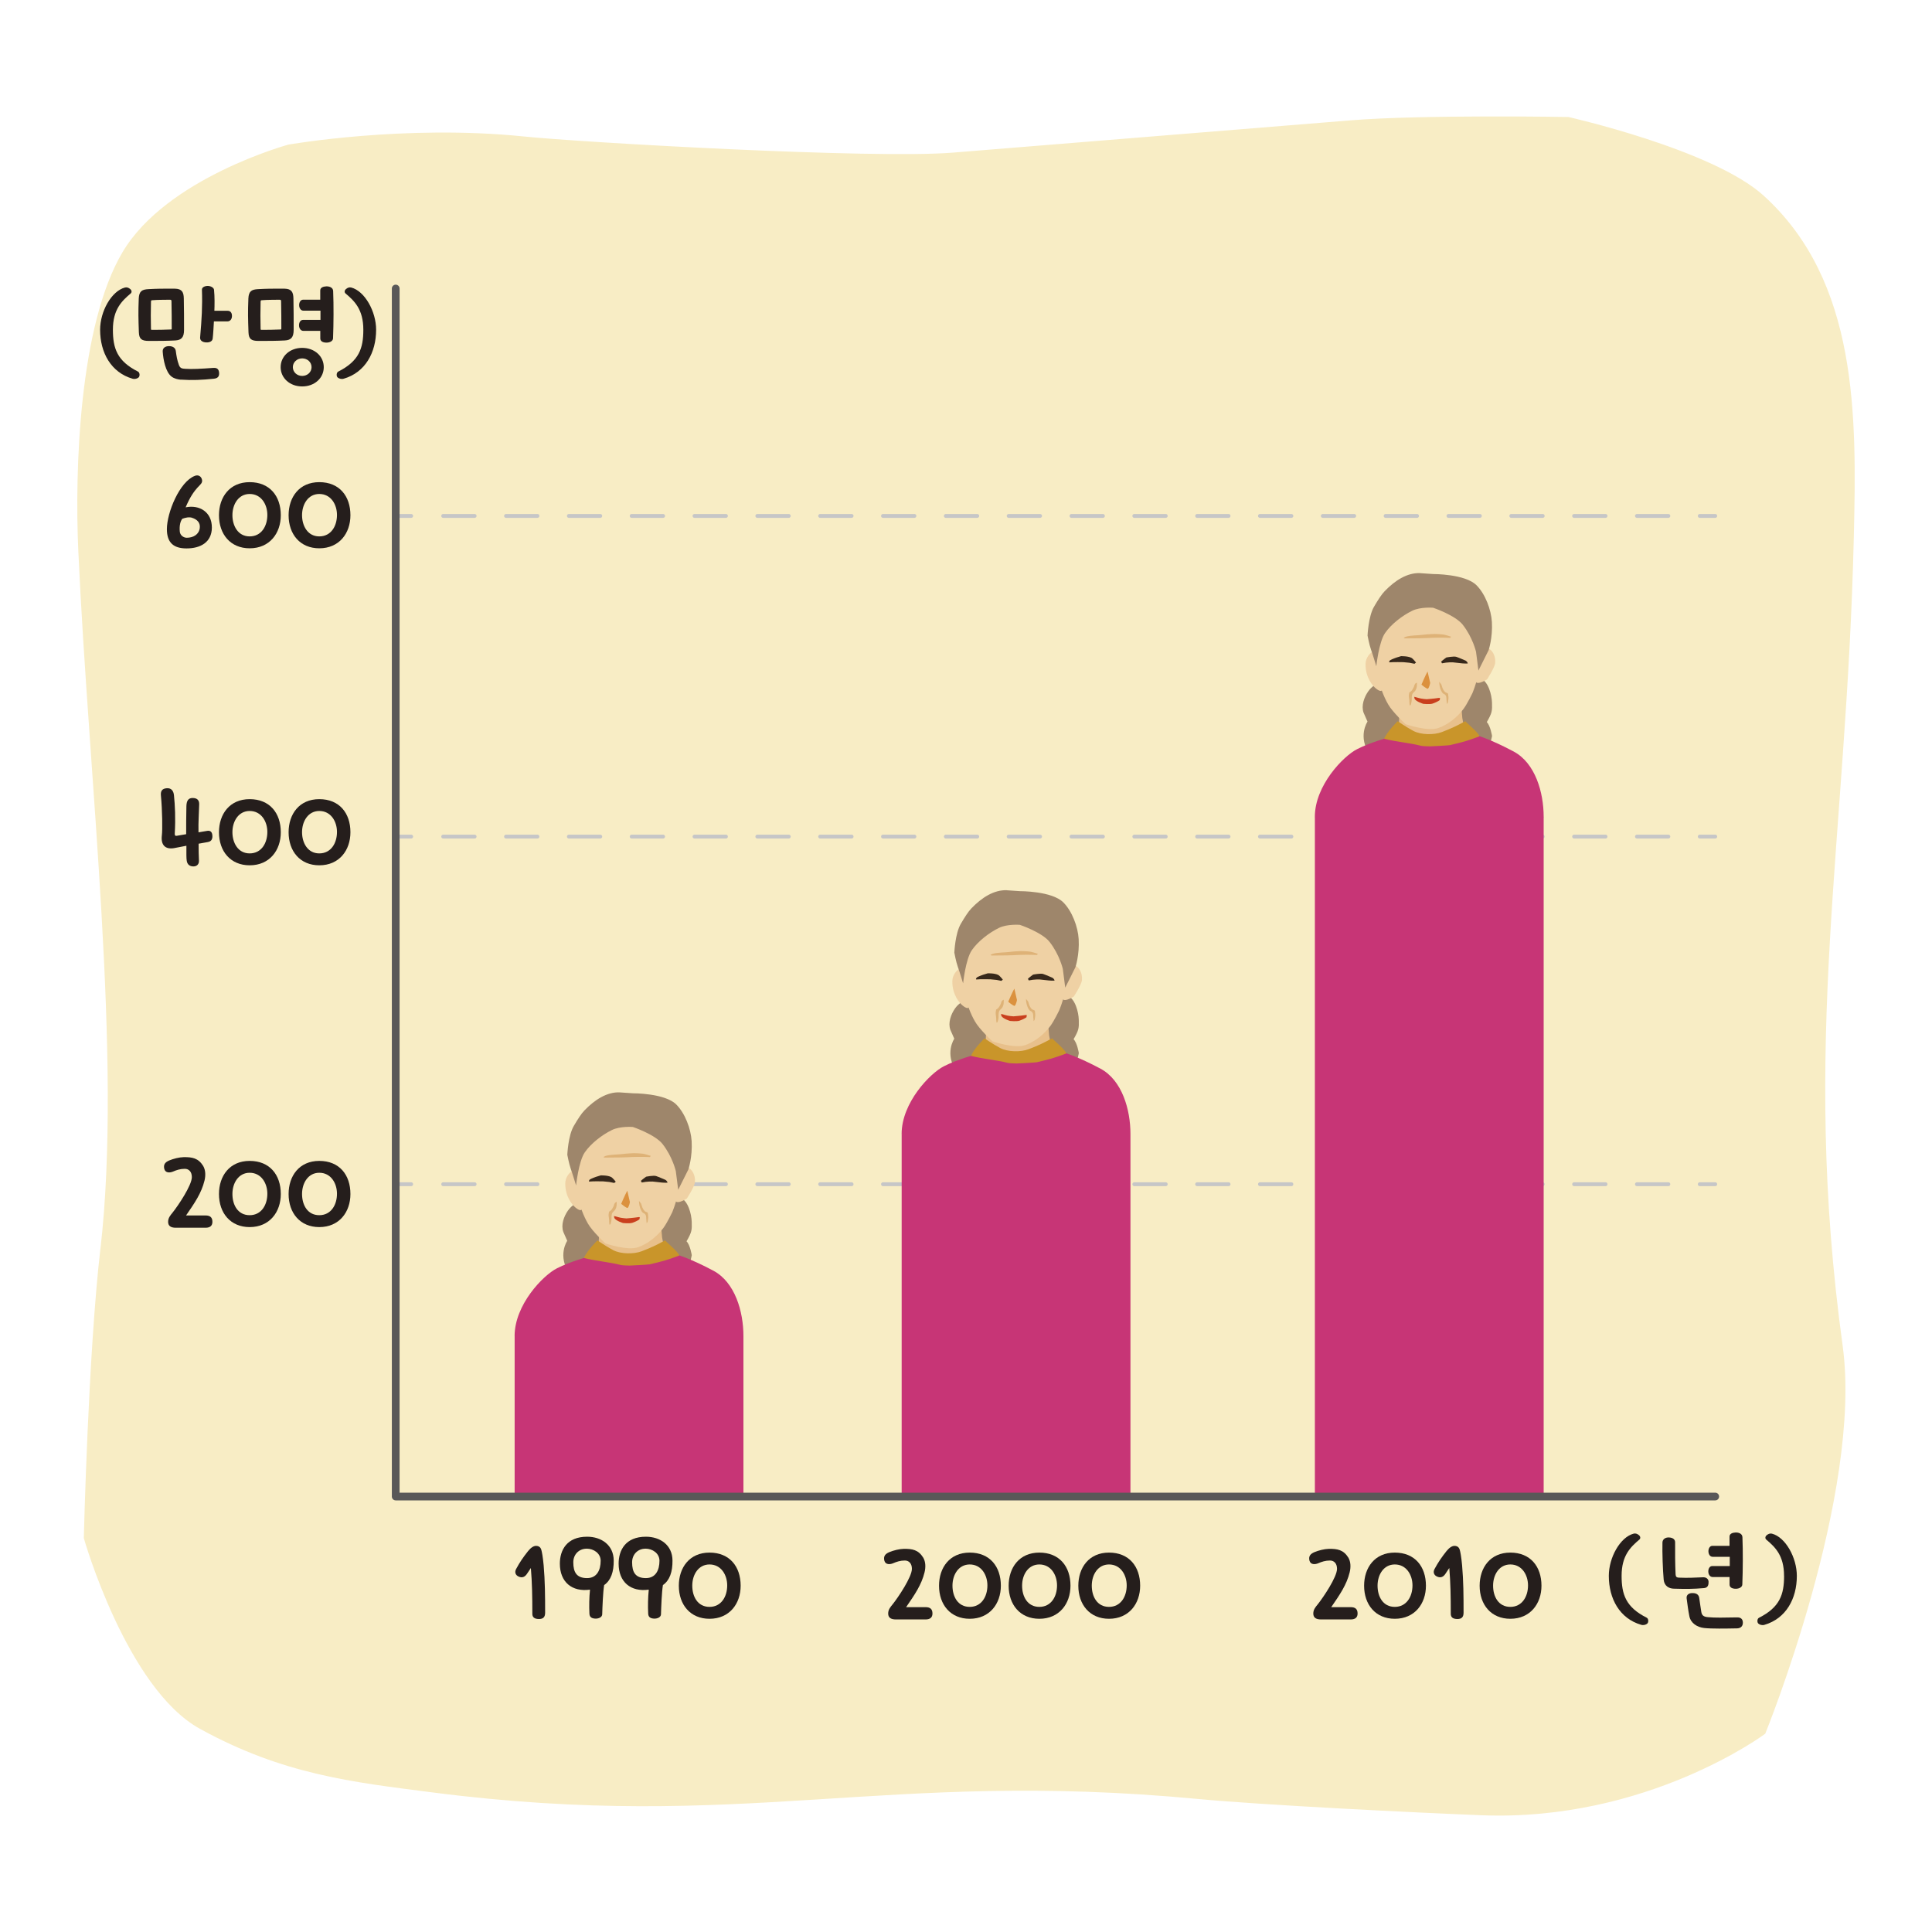 <?xml version="1.0" encoding="UTF-8"?><svg xmlns="http://www.w3.org/2000/svg" viewBox="0 0 500 500"><defs><style>.cls-1{fill:#db913e;}.cls-2{fill:#f8edc5;}.cls-3{stroke-dasharray:8.13 8.13;}.cls-3,.cls-4,.cls-5,.cls-6{fill:none;}.cls-3,.cls-5{stroke:#c6c6c7;}.cls-3,.cls-5,.cls-6{stroke-linecap:round;stroke-linejoin:round;}.cls-7{fill:#c73576;}.cls-8{isolation:isolate;}.cls-9{fill:#9e866b;}.cls-10{fill:#251e1c;}.cls-11{fill:#c93f1e;}.cls-12{mix-blend-mode:multiply;}.cls-13{fill:#e8c08b;}.cls-14{fill:#deb277;}.cls-15{fill:#c9952a;}.cls-16{fill:#efd1a4;}.cls-17{fill:#f1d275;}.cls-18{fill:#37281b;}.cls-6{stroke:#595858;stroke-width:2px;}</style></defs><g class="cls-8"><g id="_레이어_1"><rect class="cls-4" width="500" height="500"/><path class="cls-2" d="M25.98,323.2c-3.15,27.17-4.29,74.87-4.29,74.87,0,0,11.06,38.9,30.06,49.35,21.47,11.81,39.32,13.78,60.12,16.45,80.84,10.4,116.79-5.98,198.01,1.69,16.93,1.6,56.47,3.55,73.48,4.22,42.94,1.69,73.48-21.09,73.48-21.09,0,0,25.29-62.15,20.04-100.39-10.84-78.99,1.02-129.89,2.89-209.44.73-31.07,1.18-65.97-23.34-88.23-13.16-11.95-50.53-20.35-50.53-20.35,0,0-37.67-.66-56.45.87-34.29,2.78-68.59,5.57-102.88,8.35-20.61,1.67-96.15-2.65-111.08-4.19-30.78-3.16-60.84,2.11-60.84,2.11,0,0-31.52,8.58-42.94,27.84-11.23,18.93-12.39,56.39-11.45,77.19,2.69,59.46,11.45,131.4,5.73,180.75Z"/><g class="cls-12"><line class="cls-5" x1="443.9" y1="133.52" x2="439.9" y2="133.52"/><line class="cls-3" x1="431.77" y1="133.52" x2="110.47" y2="133.52"/><line class="cls-5" x1="106.41" y1="133.52" x2="102.41" y2="133.52"/></g><g class="cls-12"><line class="cls-5" x1="443.9" y1="216.51" x2="439.9" y2="216.51"/><line class="cls-3" x1="431.77" y1="216.51" x2="110.47" y2="216.51"/><line class="cls-5" x1="106.41" y1="216.51" x2="102.41" y2="216.51"/></g><g class="cls-12"><line class="cls-5" x1="443.9" y1="306.47" x2="439.9" y2="306.47"/><line class="cls-3" x1="431.77" y1="306.47" x2="110.47" y2="306.47"/><line class="cls-5" x1="106.41" y1="306.47" x2="102.41" y2="306.47"/></g><path class="cls-10" d="M35.87,97.68c-.33.3-.98.5-1.57.33-5.58-1.62-8.39-6.76-8.39-12.67,0-4.73,2.92-10.01,6.44-10.93.5-.12.95.06,1.33.38.41.32.5.83.15,1.15-2.3,1.95-4.61,4.13-4.61,9.39,0,4.81,1.09,8.12,6.5,10.84.5.27.5,1.21.15,1.51Z"/><path class="cls-10" d="M47.57,77.24c.06,3.43.06,4.67.06,8.12,0,1.98-.71,2.66-2.27,2.75-2.24.12-4.25.12-6.82.12-1.86,0-2.54-.47-2.6-2.24-.12-3.57-.18-5.02-.03-8.74.09-1.92.86-2.33,2.48-2.42,2.22-.12,3.87-.15,6.88-.12,1.86.03,2.27.95,2.3,2.54ZM44.44,84.98c0-2.54,0-3.9-.06-6.88,0-.47-.03-.53-.5-.53-1.71.03-2.87,0-4.4.12-.38,0-.41.06-.41.59-.06,2.6-.06,4.08,0,6.76,0,.35.06.32.3.32,1.89,0,2.57,0,4.87-.09.18,0,.21-.06.21-.29ZM46.83,98.27c-.77-.06-1.71-.27-2.42-.8-1.57-1.18-2.16-4.43-2.3-6.47-.06-.91.62-1.42,1.65-1.42s1.65.5,1.74,1.27c.15,1.15.35,2.42.8,3.6.32.86.77.95,1.68,1,1.74.12,3.99,0,7.24-.24.95-.06,1.39.32,1.48,1.21.09.95-.29,1.48-1.33,1.59-3.04.32-5.64.44-8.54.24ZM58.91,80.43c.8,0,1.15.62,1.12,1.42-.03.77-.47,1.33-1.21,1.33h-3.46c-.06,1.09-.18,3.34-.32,4.46-.09.68-.77,1.03-1.71.98-1.03-.06-1.59-.56-1.54-1.27.41-4.67.62-8.09.47-12.37-.03-.71.89-1,1.57-.98.77.03,1.51.47,1.56,1,.18,1.74.15,4.05.09,5.43h3.43Z"/><path class="cls-10" d="M75.94,77.24c.06,3.43.06,4.67.06,8.12,0,1.98-.71,2.66-2.27,2.75-2.24.12-4.25.12-6.82.12-1.86,0-2.54-.47-2.6-2.24-.12-3.57-.18-5.02-.03-8.74.09-1.92.86-2.33,2.48-2.42,2.21-.12,3.87-.15,6.88-.12,1.86.03,2.27.95,2.3,2.54ZM72.81,84.98c0-2.54,0-3.9-.06-6.88,0-.47-.03-.53-.5-.53-1.71.03-2.86,0-4.4.12-.38,0-.41.06-.41.59-.06,2.6-.06,4.08,0,6.76,0,.35.06.32.29.32,1.89,0,2.57,0,4.87-.09.18,0,.21-.06.21-.29ZM78.21,90.03c3.19,0,5.58,2.16,5.58,4.99s-2.39,4.99-5.58,4.99-5.58-2.16-5.58-4.99,2.39-4.99,5.58-4.99ZM78.21,97.29c1.33,0,2.42-.97,2.42-2.27s-1.09-2.27-2.42-2.27-2.42.97-2.42,2.27,1.09,2.27,2.42,2.27ZM78.51,85.63c-.68,0-1.12-.65-1.12-1.45s.41-1.39,1.03-1.39h4.52v-2.39h-4.43c-.68,0-1.09-.68-1.09-1.45s.41-1.39,1.03-1.39h4.43v-2.39c0-.77.8-1.03,1.57-1.06.74-.03,1.74.27,1.77,1.21.15,3.69.12,8.39-.03,12.26-.03.65-.77,1.09-1.68,1.09s-1.62-.32-1.62-1.09v-1.95h-4.37Z"/><path class="cls-10" d="M94.03,85.33c0-5.26-2.3-7.44-4.61-9.39-.35-.32-.27-.83.15-1.15.38-.33.83-.5,1.33-.38,3.51.92,6.44,6.2,6.44,10.93,0,5.91-2.81,11.05-8.39,12.67-.59.18-1.24-.03-1.57-.33-.35-.29-.35-1.24.15-1.51,5.4-2.72,6.5-6.02,6.5-10.84Z"/><path class="cls-10" d="M53.2,317.74h-7.71c-1.36,0-1.98-.53-1.98-1.53s.53-1.63,1.18-2.42c1.39-1.74,4.96-7.03,4.96-9.15,0-1.39-.77-2.15-1.83-2.15-1.18,0-2.13.32-3.04.71-.77.33-1.98.44-2.27-.71-.24-1.09.18-1.68,1.27-2.16,1.15-.47,2.57-.83,3.75-.86,2.22-.03,3.78.24,5.05,2.27.65,1.12.65,2.51.35,3.78-.8,3.28-2.57,5.82-4.78,9.04h5.05c1.18,0,1.77.5,1.77,1.65,0,1-.59,1.53-1.77,1.53Z"/><path class="cls-10" d="M64.61,317.57c-4.96,0-7.94-3.63-7.94-8.56,0-4.67,2.75-8.57,7.94-8.57s8.06,3.6,8.06,8.57c0,4.66-2.89,8.56-8.06,8.56ZM64.61,303.51c-2.86,0-4.46,2.63-4.46,5.49s1.42,5.49,4.46,5.49,4.58-2.66,4.58-5.55c0-2.72-1.57-5.43-4.58-5.43Z"/><path class="cls-10" d="M82.63,317.57c-4.96,0-7.94-3.63-7.94-8.56,0-4.67,2.75-8.57,7.94-8.57s8.06,3.6,8.06,8.57c0,4.66-2.89,8.56-8.06,8.56ZM82.63,303.51c-2.86,0-4.46,2.63-4.46,5.49s1.42,5.49,4.46,5.49,4.58-2.66,4.58-5.55c0-2.72-1.57-5.43-4.58-5.43Z"/><path class="cls-10" d="M53.85,217.91l-2.45.44c0,1.54.03,3.25.09,4.34.06.95-.53,1.54-1.42,1.54s-1.57-.41-1.74-1.45c-.12-.65-.09-2.04-.09-3.9l-3.22.62c-2.3.38-3.43-.86-3.13-3.31.18-1.45.12-6.47-.24-10.25-.12-1.12.21-1.86,1.54-1.95,1.15-.06,1.71.68,1.83,1.8.27,2.6.44,6.02.21,9.92-.03.44.09.68.53.59l2.42-.41c0-2.33,0-4.61.06-7.21.03-1.45.5-2.16,1.6-2.16,1.21,0,1.74.59,1.71,1.65-.06,2.57-.24,4.4-.18,7.24l2.24-.38c.83-.15,1.36.27,1.36,1.42,0,.86-.41,1.33-1.12,1.45Z"/><path class="cls-10" d="M64.61,223.94c-4.96,0-7.94-3.63-7.94-8.56,0-4.67,2.75-8.56,7.94-8.56s8.06,3.6,8.06,8.56c0,4.67-2.89,8.56-8.06,8.56ZM64.61,209.88c-2.86,0-4.46,2.63-4.46,5.49,0,2.72,1.42,5.49,4.46,5.49s4.58-2.66,4.58-5.55c0-2.72-1.57-5.43-4.58-5.43Z"/><path class="cls-10" d="M82.63,223.94c-4.96,0-7.94-3.63-7.94-8.56,0-4.67,2.75-8.56,7.94-8.56s8.06,3.6,8.06,8.56c0,4.67-2.89,8.56-8.06,8.56ZM82.63,209.88c-2.86,0-4.46,2.63-4.46,5.49,0,2.72,1.42,5.49,4.46,5.49s4.58-2.66,4.58-5.55c0-2.72-1.57-5.43-4.58-5.43Z"/><path class="cls-10" d="M48.27,141.93c-3.34,0-5.08-1.48-5.08-4.99,0-4.28,3.28-12.29,7.24-13.79.83-.32,1.48.06,1.74.68.32.77.06,1.21-.5,1.77-1.59,1.6-2.54,3.16-3.63,5.7,3.57-.74,6.82,1.21,6.79,5.26-.03,3.75-2.9,5.37-6.56,5.37ZM49.69,133.99c-.77-.24-1.71-.03-2.51.27-.47.59-.8,1.71-.65,3.31.09.98.97,1.6,1.8,1.6,1.68,0,3.16-.83,3.37-2.51.18-1.36-.65-2.24-2.01-2.66Z"/><path class="cls-10" d="M64.61,141.9c-4.96,0-7.94-3.63-7.94-8.56,0-4.67,2.75-8.56,7.94-8.56s8.06,3.6,8.06,8.56c0,4.67-2.89,8.56-8.06,8.56ZM64.61,127.84c-2.86,0-4.46,2.63-4.46,5.49,0,2.72,1.42,5.49,4.46,5.49s4.58-2.66,4.58-5.55c0-2.72-1.57-5.43-4.58-5.43Z"/><path class="cls-10" d="M82.63,141.9c-4.96,0-7.94-3.63-7.94-8.56,0-4.67,2.75-8.56,7.94-8.56s8.06,3.6,8.06,8.56c0,4.67-2.89,8.56-8.06,8.56ZM82.63,127.84c-2.86,0-4.46,2.63-4.46,5.49,0,2.72,1.42,5.49,4.46,5.49s4.58-2.66,4.58-5.55c0-2.72-1.57-5.43-4.58-5.43Z"/><path class="cls-10" d="M139.48,419c-1.21,0-1.71-.5-1.71-1.33,0-4.49-.06-7.97-.38-11.87-.35.5-.62.92-.95,1.42-.53.83-1.24,1.27-2.27.77-.74-.35-1.06-1.09-.59-1.95.95-1.77,1.83-3.04,3.1-4.64.74-.91,1.45-1.33,2.04-1.33.86,0,1.21.5,1.36.97.18.62.41,1.83.62,4.08.35,4.08.38,7.91.38,12.23,0,1.12-.47,1.65-1.59,1.65Z"/><path class="cls-10" d="M156.35,410.22c-.3,1.86-.44,5.61-.5,7.59-.03.56-.59,1.03-1.57,1.09-.89,0-1.71-.21-1.74-1.3-.09-2.01-.06-4.05.15-6.2-4.67.65-7.8-1.98-7.8-6.73,0-3.46,1.77-6.97,7.06-6.97,3.66,0,6.85,2.13,6.88,6.14.03,2.95-.71,5.14-2.48,6.38ZM151.83,400.8c-2.04,0-3.46,1.53-3.46,3.51,0,2.6.86,4.1,3.57,4.1,2.51,0,3.51-2.04,3.51-4.49,0-1.92-1.8-3.13-3.63-3.13Z"/><path class="cls-10" d="M171.56,410.22c-.3,1.86-.44,5.61-.5,7.59-.03.56-.59,1.03-1.57,1.09-.89,0-1.71-.21-1.74-1.3-.09-2.01-.06-4.05.15-6.2-4.67.65-7.8-1.98-7.8-6.73,0-3.46,1.77-6.97,7.06-6.97,3.66,0,6.85,2.13,6.88,6.14.03,2.95-.71,5.14-2.48,6.38ZM167.05,400.8c-2.04,0-3.46,1.53-3.46,3.51,0,2.6.86,4.1,3.57,4.1,2.51,0,3.51-2.04,3.51-4.49,0-1.92-1.8-3.13-3.63-3.13Z"/><path class="cls-10" d="M183.62,418.94c-4.96,0-7.94-3.63-7.94-8.56,0-4.67,2.75-8.57,7.94-8.57s8.06,3.6,8.06,8.57c0,4.66-2.89,8.56-8.06,8.56ZM183.62,404.88c-2.86,0-4.46,2.63-4.46,5.49s1.42,5.49,4.46,5.49,4.58-2.66,4.58-5.55c0-2.72-1.57-5.43-4.58-5.43Z"/><path class="cls-10" d="M239.55,419.11h-7.71c-1.36,0-1.98-.53-1.98-1.53s.53-1.63,1.18-2.42c1.39-1.74,4.96-7.03,4.96-9.15,0-1.39-.77-2.15-1.83-2.15-1.18,0-2.13.32-3.04.71-.77.33-1.98.44-2.27-.71-.24-1.09.18-1.68,1.27-2.16,1.15-.47,2.57-.83,3.75-.86,2.22-.03,3.78.24,5.05,2.27.65,1.12.65,2.51.35,3.78-.8,3.28-2.57,5.82-4.78,9.04h5.05c1.18,0,1.77.5,1.77,1.65,0,1-.59,1.53-1.77,1.53Z"/><path class="cls-10" d="M250.96,418.94c-4.96,0-7.94-3.63-7.94-8.56,0-4.67,2.75-8.57,7.94-8.57s8.06,3.6,8.06,8.57c0,4.66-2.9,8.56-8.06,8.56ZM250.96,404.88c-2.86,0-4.46,2.63-4.46,5.49s1.42,5.49,4.46,5.49,4.58-2.66,4.58-5.55c0-2.72-1.57-5.43-4.58-5.43Z"/><path class="cls-10" d="M268.98,418.94c-4.96,0-7.94-3.63-7.94-8.56,0-4.67,2.75-8.57,7.94-8.57s8.06,3.6,8.06,8.57c0,4.66-2.9,8.56-8.06,8.56ZM268.98,404.88c-2.86,0-4.46,2.63-4.46,5.49s1.42,5.49,4.46,5.49,4.58-2.66,4.58-5.55c0-2.72-1.57-5.43-4.58-5.43Z"/><path class="cls-10" d="M287.01,418.94c-4.96,0-7.94-3.63-7.94-8.56,0-4.67,2.75-8.57,7.94-8.57s8.06,3.6,8.06,8.57c0,4.66-2.9,8.56-8.06,8.56ZM287.01,404.88c-2.86,0-4.46,2.63-4.46,5.49s1.42,5.49,4.46,5.49,4.58-2.66,4.58-5.55c0-2.72-1.57-5.43-4.58-5.43Z"/><path class="cls-10" d="M349.57,419.11h-7.71c-1.36,0-1.98-.53-1.98-1.53s.53-1.63,1.18-2.42c1.39-1.74,4.96-7.03,4.96-9.15,0-1.39-.77-2.15-1.83-2.15-1.18,0-2.13.32-3.04.71-.77.33-1.98.44-2.27-.71-.24-1.09.18-1.68,1.27-2.16,1.15-.47,2.57-.83,3.75-.86,2.21-.03,3.78.24,5.05,2.27.65,1.12.65,2.51.35,3.78-.8,3.28-2.57,5.82-4.78,9.04h5.05c1.18,0,1.77.5,1.77,1.65,0,1-.59,1.53-1.77,1.53Z"/><path class="cls-10" d="M360.97,418.94c-4.96,0-7.94-3.63-7.94-8.56,0-4.67,2.75-8.57,7.94-8.57s8.06,3.6,8.06,8.57c0,4.66-2.9,8.56-8.06,8.56ZM360.97,404.88c-2.86,0-4.46,2.63-4.46,5.49s1.42,5.49,4.46,5.49,4.58-2.66,4.58-5.55c0-2.72-1.57-5.43-4.58-5.43Z"/><path class="cls-10" d="M377.17,419c-1.21,0-1.71-.5-1.71-1.33,0-4.49-.06-7.97-.38-11.87-.36.5-.62.92-.95,1.42-.53.83-1.24,1.27-2.27.77-.74-.35-1.06-1.09-.59-1.95.95-1.77,1.83-3.04,3.1-4.64.74-.91,1.45-1.33,2.04-1.33.86,0,1.21.5,1.36.97.18.62.41,1.83.62,4.08.36,4.08.38,7.91.38,12.23,0,1.12-.47,1.65-1.59,1.65Z"/><path class="cls-10" d="M390.87,418.94c-4.96,0-7.94-3.63-7.94-8.56,0-4.67,2.75-8.57,7.94-8.57s8.06,3.6,8.06,8.57c0,4.66-2.9,8.56-8.06,8.56ZM390.87,404.88c-2.86,0-4.46,2.63-4.46,5.49s1.42,5.49,4.46,5.49,4.58-2.66,4.58-5.55c0-2.72-1.57-5.43-4.58-5.43Z"/><path class="cls-10" d="M426.31,420.18c-.32.3-.97.5-1.57.32-5.58-1.62-8.38-6.76-8.38-12.67,0-4.73,2.92-10.01,6.44-10.93.5-.12.95.06,1.33.38.41.32.5.83.15,1.15-2.3,1.95-4.61,4.14-4.61,9.39,0,4.81,1.09,8.12,6.5,10.84.5.26.5,1.21.15,1.51Z"/><path class="cls-10" d="M442.17,409.37c.03.83-.18,1.54-1.18,1.63-2.77.24-4.73.24-7.8.15-1.33-.03-2.48-.74-2.63-2.33-.24-2.57-.38-6.97-.32-9.63.03-.83.74-1.33,1.65-1.3.98.03,1.63.47,1.63,1.24-.03,2.33,0,5.82.12,8.3.03.62.26.83.8.86,2.36.09,3.75.03,6.32-.09.8-.03,1.39.41,1.42,1.18ZM441.05,421.33c-1.77-.18-3.49-1.24-3.84-3.04-.3-1.48-.5-3.07-.71-4.64-.12-.92.62-1.42,1.65-1.36,1.06.03,1.54.56,1.62,1.33.15,1.18.36,2.39.53,3.57.15.88.62,1.24,1.71,1.33,1.74.18,4.28.12,7.53.06.95-.03,1.48.41,1.51,1.3.03.95-.53,1.51-1.48,1.54-3.04.06-6.56.12-8.53-.09ZM443.23,408.13c-.68,0-1.12-.65-1.12-1.45s.41-1.39,1.03-1.39h4.52v-2.39h-4.43c-.68,0-1.09-.68-1.09-1.45s.41-1.39,1.03-1.39h4.43v-2.39c0-.77.8-1.03,1.57-1.06.74-.03,1.74.26,1.77,1.21.15,3.69.12,8.39-.03,12.26-.03.65-.77,1.09-1.68,1.09s-1.62-.32-1.62-1.09v-1.95h-4.37Z"/><path class="cls-10" d="M461.71,407.83c0-5.26-2.3-7.44-4.61-9.39-.35-.32-.27-.83.15-1.15.38-.32.83-.5,1.33-.38,3.51.91,6.44,6.2,6.44,10.93,0,5.91-2.8,11.04-8.39,12.67-.59.18-1.24-.03-1.56-.32-.36-.3-.36-1.24.15-1.51,5.4-2.72,6.5-6.02,6.5-10.84Z"/><path class="cls-17" d="M176.74,341.3c-.08,0-.12,0-.12,0,0,0,.04,0,.12,0Z"/><path class="cls-9" d="M147.02,313.24c-1.11,1.58-1.89,3.78-1.23,5.59.04.11,1.01,2.29,1.01,2.29,0,0-2.66,3.87.64,8.61-.02,1.34.53.66,1.47,1.62s2.16,1.6,3.41,2.07c2.37.89,4.93,1.17,7.45,1.39,5.03.43,10.49.47,14.63-2.42,1.42-.99,2.62-2.31,3.48-3.81.65-1.14,1.15-3.74,1.15-3.74,0,0-.42-2.67-1.36-3.59,1.4-2.41,1.41-2.94,1.35-5.01s-.96-5.51-2.91-6.23c-.99-.37-1.55.21-2.57-.08-.93-.27-1.01.16-1.92-.18-3.09-1.16-6.5-.92-9.78-.59-4.3.43-11.99.07-14.82,4.09Z"/><path class="cls-13" d="M155.14,317.42l-.41,8.6s2.17,2.7,3.25,4.01c1.02,1.24,2.89,5.04,4.06,6.14,2.46,2.33,3.65-3.24,5.02-4.95,1.81-2.26,5.15-6.29,5.15-6.29l-.87-4.76-.29-3.46s-.69.46-.65.7h-15.25Z"/><path class="cls-7" d="M151.46,352.02c9.3.29,18.69,2.32,27.82.5,4.84-.97,7.58-2,13.12-6.75,0-6.33-2.17-13.92-7.77-16.91s-9.64-4.39-12.77-5.16c-.09.19-8.09,1.49-8.09,1.49l-8.46-.93c-3.74,1.17-7.64,2.2-11.16,3.97-3.63,1.83-10.97,9.45-10.97,17.54,3.11,1.77,7.52,5.74,7.52,5.74,0,0,7.16.4,10.75.51Z"/><path class="cls-16" d="M174.05,303.68c2.26-3.56,6.1-1.51,5.8,2.26-.1,1.19-2.11,4.26-2.11,4.26,0,0-3.21,2.04-3,0l-.69-6.52Z"/><path class="cls-16" d="M151.75,304.55c-1.22-3.68-5.46-1.54-5.46,1.75,0,3.49,1.86,5.57,2.65,6.22,2.1,1.72,1.75-.38,2.51-1.3l.3-6.67Z"/><path class="cls-16" d="M160.67,288.4c-5.74,3.67-11.35,7.66-11.7,14.92-.2,4.16.85,9.27,3.19,13.35,1.17,2.05,4.5,5.12,4.5,5.12,0,0,5.78,1.99,8.54.97,2.54-.93,4.85-2.78,6.48-4.96.93-1.24,2.27-4.02,2.27-4.02,0,0,3.86-9.01,1.28-13.72-3.63-6.64-6.24-10.56-13.18-12.66l-1.37,1Z"/><path class="cls-9" d="M160.4,282.7c-3.3-.12-6.44,1.86-9.17,4.7-.82.86-1.64,2.14-2.73,3.99-1.48,2.52-1.68,7.47-1.68,7.47,0,0,.45,2.41.89,3.62.39,1.06,1.38,4.32,1.38,4.32,0,0,.65-6.25,2.25-8.57,1.6-2.32,4.47-4.53,7.02-5.78,2.15-1.06,5.43-.79,5.43-.79,0,0,5.73,1.93,7.68,4.41,2.6,3.32,3.43,7.01,3.43,7.01l.62,4.83,2.64-5.28s1.08-3.24.84-7.29c-.19-3.2-1.72-7.26-3.99-9.51-2.95-2.94-11.22-2.89-11.22-2.89l-3.37-.23Z"/><path class="cls-1" d="M162.35,308.14c-.48.8-1.59,3.41-1.59,3.41,0,0,1.13.99,1.64,1.08.4-.27.62-1.53.62-1.53l-.68-2.96Z"/><path class="cls-18" d="M166.1,306.03c1.41-.31,2.78-.25,2.78-.25l2.47.27s.84.07,1.4.03c-.03-.42-.52-.73-.52-.73,0,0-1.81-.79-2.43-.99-.67-.22-2.59.17-2.59.17,0,0-.93.66-1.35,1.08l.23.42Z"/><path class="cls-18" d="M152.65,305.78c.74-.1,3.46-.04,3.46-.04l1.56.15,1.3.26.39-.32s-.78-1.01-1.2-1.22c-.91-.47-2.69-.42-2.69-.42l-1.21.37s-1.1.38-1.61.69c0,0-.54.6-.01.53Z"/><path class="cls-14" d="M156.7,299.16c1.33-.41,3.13-.32,4.49-.51.97-.14,2.9-.21,2.9-.21,0,0,1.68.04,2.37.15.61.1,1.97.56,1.97.56l-.25.3s-2.2-.11-4.54-.02c-.87.03-2.11.13-2.99.12-.74,0-4.2.04-4.2.04l-.3-.16.55-.28Z"/><path class="cls-14" d="M165.37,310.8c-.03.7.21,1.63.38,2.04.18.42.42.96.77,1.09.85.32.71,1.32.71,1.32l.12,1.32.24-.32s.17-.88.17-1.1c0-.83-.06-.61-.08-1.06-.02-.49-.51-.34-.83-.66-.3-.3-.46-.6-.63-.99-.09-.22-.3-.94-.3-.94l-.56-.71Z"/><path class="cls-14" d="M159.6,311c0,.72.03,1.3-.31,1.94-.21.39-.54.56-.78.89-.28.39-.25,1.13-.25,1.61,0,.48-.23,1.26-.23,1.26,0,0-.02.23-.3.24-.04-.18-.08-.65-.08-.84,0-.22,0-.44-.04-.65-.06-.43-.13-.85-.09-1.28.02-.2.11-.59.11-.59,0,0,.32-.2.45-.31.25-.23.44-.54.58-.84.08-.18.22-.39.24-.58.02-.18.28-.58.28-.58l.42-.26Z"/><path class="cls-15" d="M154.62,321.02s-2.52,2.4-3.52,4.54c2.97.77,6.64,1.06,9.61,1.83.36.09,1.88.14,2.25.14.37,0,4.83-.24,5.19-.32,3.62-.87,4.16-.98,7.65-2.28-.4-1.08-3.07-3.22-3.69-3.91-2.35,1.27-3.55,1.85-6.06,2.81-2.01.77-5.42.74-7.37-.3-1.95-1.04-4.05-2.51-4.05-2.51Z"/><path class="cls-11" d="M162.18,315.32s1.88-.14,2.91-.31c.1-.02.4-.06.48,0l-.07.54s-.45.42-1.81.9c-.72.25-2.44.07-2.44.07,0,0-1.73-.51-2.21-1.23-.13-.19-.11-.59-.11-.59,0,0,.86.22,1.09.3.69.24,2.15.33,2.15.33Z"/><rect class="cls-7" x="133.19" y="345.77" width="59.21" height="41.52"/><path class="cls-17" d="M276.91,289c-.08,0-.12,0-.12,0,0,0,.04,0,.12,0Z"/><path class="cls-9" d="M247.19,260.94c-1.11,1.58-1.89,3.78-1.23,5.59.04.11,1.01,2.29,1.01,2.29,0,0-2.66,3.87.64,8.61-.02,1.34.53.66,1.47,1.62.94.96,2.16,1.6,3.41,2.07,2.37.89,4.93,1.17,7.45,1.39,5.03.43,10.49.47,14.63-2.42,1.42-.99,2.62-2.31,3.48-3.81.65-1.14,1.15-3.74,1.15-3.74,0,0-.42-2.67-1.36-3.59,1.4-2.41,1.41-2.94,1.35-5.01-.06-2.07-.96-5.51-2.91-6.23-.99-.37-1.55.21-2.57-.08-.93-.27-1.01.16-1.92-.18-3.09-1.16-6.5-.92-9.78-.59-4.3.43-11.99.07-14.82,4.09Z"/><path class="cls-13" d="M255.3,265.11l-.41,8.6s2.17,2.7,3.25,4.01c1.02,1.24,2.89,5.04,4.06,6.14,2.46,2.33,3.65-3.24,5.02-4.95,1.81-2.26,5.15-6.29,5.15-6.29l-.87-4.76-.29-3.46s-.69.46-.65.7h-15.25Z"/><path class="cls-7" d="M251.62,299.72c9.3.29,18.69,2.32,27.82.5,4.84-.97,7.58-2,13.12-6.75,0-6.33-2.17-13.92-7.77-16.91s-9.64-4.39-12.77-5.16c-.09.19-8.09,1.49-8.09,1.49l-8.46-.93c-3.74,1.17-7.64,2.2-11.16,3.97-3.63,1.83-10.97,9.45-10.97,17.54,3.11,1.77,7.52,5.74,7.52,5.74,0,0,7.16.4,10.75.51Z"/><path class="cls-16" d="M274.21,251.38c2.26-3.56,6.1-1.51,5.8,2.26-.1,1.19-2.11,4.26-2.11,4.26,0,0-3.21,2.04-3,0l-.69-6.52Z"/><path class="cls-16" d="M251.92,252.25c-1.22-3.68-5.46-1.54-5.46,1.75,0,3.49,1.86,5.57,2.65,6.22,2.1,1.72,1.75-.38,2.51-1.3l.3-6.67Z"/><path class="cls-16" d="M260.84,236.1c-5.74,3.67-11.35,7.66-11.7,14.92-.2,4.16.85,9.27,3.19,13.35,1.17,2.05,4.5,5.12,4.5,5.12,0,0,5.78,1.99,8.54.97,2.54-.93,4.85-2.78,6.48-4.96.93-1.24,2.27-4.02,2.27-4.02,0,0,3.86-9.01,1.28-13.72-3.63-6.64-6.24-10.56-13.18-12.66l-1.37,1Z"/><path class="cls-9" d="M260.56,230.39c-3.3-.12-6.44,1.86-9.17,4.7-.82.86-1.64,2.14-2.73,3.99-1.48,2.52-1.68,7.47-1.68,7.47,0,0,.45,2.41.89,3.62.39,1.06,1.38,4.32,1.38,4.32,0,0,.65-6.25,2.25-8.57,1.6-2.32,4.47-4.53,7.02-5.78,2.15-1.06,5.43-.79,5.43-.79,0,0,5.73,1.93,7.68,4.41,2.6,3.32,3.43,7.01,3.43,7.01l.62,4.83,2.64-5.28s1.08-3.24.84-7.29c-.19-3.2-1.72-7.26-3.99-9.51-2.95-2.94-11.22-2.89-11.22-2.89l-3.37-.23Z"/><path class="cls-1" d="M262.52,255.84c-.48.8-1.59,3.41-1.59,3.41,0,0,1.13.99,1.64,1.08.4-.27.62-1.53.62-1.53l-.68-2.96Z"/><path class="cls-18" d="M266.26,253.73c1.41-.31,2.78-.25,2.78-.25l2.47.27s.84.07,1.4.03c-.03-.42-.52-.73-.52-.73,0,0-1.81-.79-2.43-.99-.67-.22-2.59.17-2.59.17,0,0-.93.66-1.35,1.08l.23.42Z"/><path class="cls-18" d="M252.82,253.48c.74-.1,3.46-.04,3.46-.04l1.56.15,1.3.26.39-.32s-.78-1.01-1.2-1.22c-.91-.47-2.69-.42-2.69-.42l-1.21.37s-1.1.38-1.61.69c0,0-.54.6-.01.53Z"/><path class="cls-14" d="M256.87,246.86c1.33-.41,3.13-.32,4.49-.51.97-.14,2.9-.21,2.9-.21,0,0,1.68.04,2.37.15.61.1,1.97.56,1.97.56l-.25.3s-2.2-.11-4.54-.02c-.87.03-2.11.13-2.99.12-.74,0-4.2.04-4.2.04l-.3-.16.55-.28Z"/><path class="cls-14" d="M265.53,258.5c-.03.7.21,1.63.38,2.04.18.42.42.96.77,1.09.85.32.71,1.32.71,1.32l.12,1.32.24-.32s.17-.88.17-1.1c0-.83-.06-.61-.08-1.06-.02-.49-.51-.34-.83-.66-.3-.3-.46-.6-.63-.99-.09-.22-.3-.94-.3-.94l-.56-.71Z"/><path class="cls-14" d="M259.77,258.7c0,.72.03,1.3-.31,1.94-.21.39-.54.56-.78.89-.28.39-.25,1.13-.25,1.61,0,.48-.23,1.26-.23,1.26,0,0-.02.23-.3.24-.04-.18-.08-.65-.08-.84,0-.22,0-.44-.04-.65-.06-.43-.13-.85-.09-1.28.02-.2.11-.59.11-.59,0,0,.32-.2.45-.31.25-.23.44-.54.58-.84.08-.18.22-.39.24-.58.02-.18.28-.58.28-.58l.42-.26Z"/><path class="cls-15" d="M254.79,268.72s-2.52,2.4-3.52,4.54c2.97.77,6.64,1.06,9.61,1.83.36.09,1.88.14,2.25.14.37,0,4.83-.24,5.19-.32,3.62-.87,4.16-.98,7.65-2.28-.4-1.08-3.07-3.22-3.69-3.91-2.35,1.27-3.55,1.85-6.06,2.81-2.01.77-5.42.74-7.37-.3-1.95-1.04-4.05-2.51-4.05-2.51Z"/><path class="cls-11" d="M262.34,263.02s1.88-.14,2.91-.31c.1-.02.4-.06.48,0l-.07.54s-.45.42-1.81.9c-.72.25-2.44.07-2.44.07,0,0-1.73-.51-2.21-1.23-.13-.19-.11-.59-.11-.59,0,0,.86.22,1.09.3.69.24,2.15.33,2.15.33Z"/><rect class="cls-7" x="233.35" y="293.47" width="59.21" height="93.83"/><path class="cls-17" d="M383.85,206.93c-.08,0-.12,0-.12,0,0,0,.04,0,.12,0Z"/><path class="cls-9" d="M354.13,178.87c-1.11,1.58-1.89,3.78-1.23,5.59.04.11,1.01,2.29,1.01,2.29,0,0-2.66,3.87.64,8.61-.02,1.34.53.66,1.47,1.62s2.16,1.6,3.41,2.07c2.37.89,4.93,1.17,7.45,1.39,5.03.43,10.49.47,14.63-2.42,1.42-.99,2.62-2.31,3.48-3.81.65-1.14,1.15-3.74,1.15-3.74,0,0-.42-2.67-1.36-3.59,1.4-2.41,1.41-2.94,1.35-5.01s-.96-5.51-2.91-6.23c-.99-.37-1.55.21-2.57-.08-.93-.27-1.01.16-1.92-.18-3.09-1.16-6.5-.92-9.78-.59-4.3.43-11.99.07-14.82,4.09Z"/><path class="cls-13" d="M362.24,183.04l-.41,8.6s2.17,2.7,3.25,4.01c1.02,1.24,2.89,5.04,4.06,6.14,2.46,2.33,3.65-3.24,5.02-4.95,1.81-2.26,5.15-6.29,5.15-6.29l-.87-4.76-.29-3.46s-.69.46-.65.7h-15.25Z"/><path class="cls-7" d="M358.56,217.65c9.3.29,18.69,2.32,27.82.5,4.84-.97,7.58-2,13.12-6.75,0-6.33-2.17-13.92-7.77-16.91s-9.64-4.39-12.77-5.16c-.09.19-8.09,1.49-8.09,1.49l-8.46-.93c-3.74,1.17-7.64,2.2-11.16,3.97-3.63,1.83-10.97,9.45-10.97,17.54,3.11,1.77,7.52,5.74,7.52,5.74,0,0,7.16.4,10.75.51Z"/><path class="cls-16" d="M381.15,169.31c2.26-3.56,6.1-1.51,5.8,2.26-.1,1.19-2.11,4.26-2.11,4.26,0,0-3.21,2.04-3,0l-.69-6.52Z"/><path class="cls-16" d="M358.86,170.18c-1.22-3.68-5.46-1.54-5.46,1.75,0,3.49,1.86,5.57,2.65,6.22,2.1,1.72,1.75-.38,2.51-1.3l.3-6.67Z"/><path class="cls-16" d="M367.77,154.03c-5.74,3.67-11.35,7.66-11.7,14.92-.2,4.16.85,9.27,3.19,13.35,1.17,2.05,4.5,5.12,4.5,5.12,0,0,5.78,1.99,8.54.97,2.54-.93,4.85-2.78,6.48-4.96.93-1.24,2.27-4.02,2.27-4.02,0,0,3.86-9.01,1.28-13.72-3.63-6.64-6.24-10.56-13.18-12.66l-1.37,1Z"/><path class="cls-9" d="M367.5,148.32c-3.3-.12-6.44,1.86-9.17,4.7-.82.86-1.64,2.14-2.73,3.99-1.48,2.52-1.68,7.47-1.68,7.47,0,0,.45,2.41.89,3.62.39,1.06,1.38,4.32,1.38,4.32,0,0,.65-6.25,2.25-8.57,1.6-2.32,4.47-4.53,7.02-5.78,2.15-1.06,5.43-.79,5.43-.79,0,0,5.73,1.93,7.68,4.41,2.6,3.32,3.43,7.01,3.43,7.01l.62,4.83,2.64-5.28s1.08-3.24.84-7.29c-.19-3.2-1.72-7.26-3.99-9.51-2.95-2.94-11.22-2.89-11.22-2.89l-3.37-.23Z"/><path class="cls-1" d="M369.46,173.77c-.48.8-1.59,3.41-1.59,3.41,0,0,1.13.99,1.64,1.08.4-.27.62-1.53.62-1.53l-.68-2.96Z"/><path class="cls-18" d="M373.2,171.66c1.41-.31,2.78-.25,2.78-.25l2.47.27s.84.07,1.4.03c-.03-.42-.52-.73-.52-.73,0,0-1.81-.79-2.43-.99-.67-.22-2.59.17-2.59.17,0,0-.93.66-1.35,1.08l.23.42Z"/><path class="cls-18" d="M359.75,171.41c.74-.1,3.46-.04,3.46-.04l1.56.15,1.3.26.39-.32s-.78-1.01-1.2-1.22c-.91-.47-2.69-.42-2.69-.42l-1.21.37s-1.1.38-1.61.69c0,0-.54.6-.01.53Z"/><path class="cls-14" d="M363.81,164.79c1.33-.41,3.13-.32,4.49-.51.97-.14,2.9-.21,2.9-.21,0,0,1.68.04,2.37.15.61.1,1.97.56,1.97.56l-.25.3s-2.2-.11-4.54-.02c-.87.03-2.11.13-2.99.12-.74,0-4.2.04-4.2.04l-.3-.16.55-.28Z"/><path class="cls-14" d="M372.47,176.43c-.03.7.21,1.63.38,2.04.18.42.42.96.77,1.09.85.32.71,1.32.71,1.32l.12,1.32.24-.32s.17-.88.17-1.1c0-.83-.06-.61-.08-1.06-.02-.49-.51-.34-.83-.66-.3-.3-.46-.6-.63-.99-.09-.22-.3-.94-.3-.94l-.56-.71Z"/><path class="cls-14" d="M366.7,176.63c0,.72.03,1.3-.31,1.94-.21.39-.54.56-.78.89-.28.39-.25,1.13-.25,1.61,0,.48-.23,1.26-.23,1.26,0,0-.02.23-.3.24-.04-.18-.08-.65-.08-.84,0-.22,0-.44-.04-.65-.06-.43-.13-.85-.09-1.28.02-.2.11-.59.11-.59,0,0,.32-.2.45-.31.25-.23.44-.54.58-.84.08-.18.22-.39.24-.58.02-.18.28-.58.28-.58l.42-.26Z"/><path class="cls-15" d="M361.72,186.65s-2.52,2.4-3.52,4.54c2.97.77,6.64,1.06,9.61,1.83.36.09,1.88.14,2.25.14.37,0,4.83-.24,5.19-.32,3.62-.87,4.16-.98,7.65-2.28-.4-1.08-3.07-3.22-3.69-3.91-2.35,1.27-3.55,1.85-6.06,2.81-2.01.77-5.42.74-7.37-.3s-4.05-2.51-4.05-2.51Z"/><path class="cls-11" d="M369.28,180.95s1.88-.14,2.91-.31c.1-.02.4-.06.48,0l-.07.54s-.45.42-1.81.9c-.72.25-2.44.07-2.44.07,0,0-1.73-.51-2.21-1.23-.13-.19-.11-.59-.11-.59,0,0,.86.22,1.09.3.69.24,2.15.33,2.15.33Z"/><rect class="cls-7" x="340.29" y="211.4" width="59.21" height="175.9"/><polyline class="cls-6" points="443.9 387.3 102.41 387.3 102.41 74.67"/></g></g></svg>